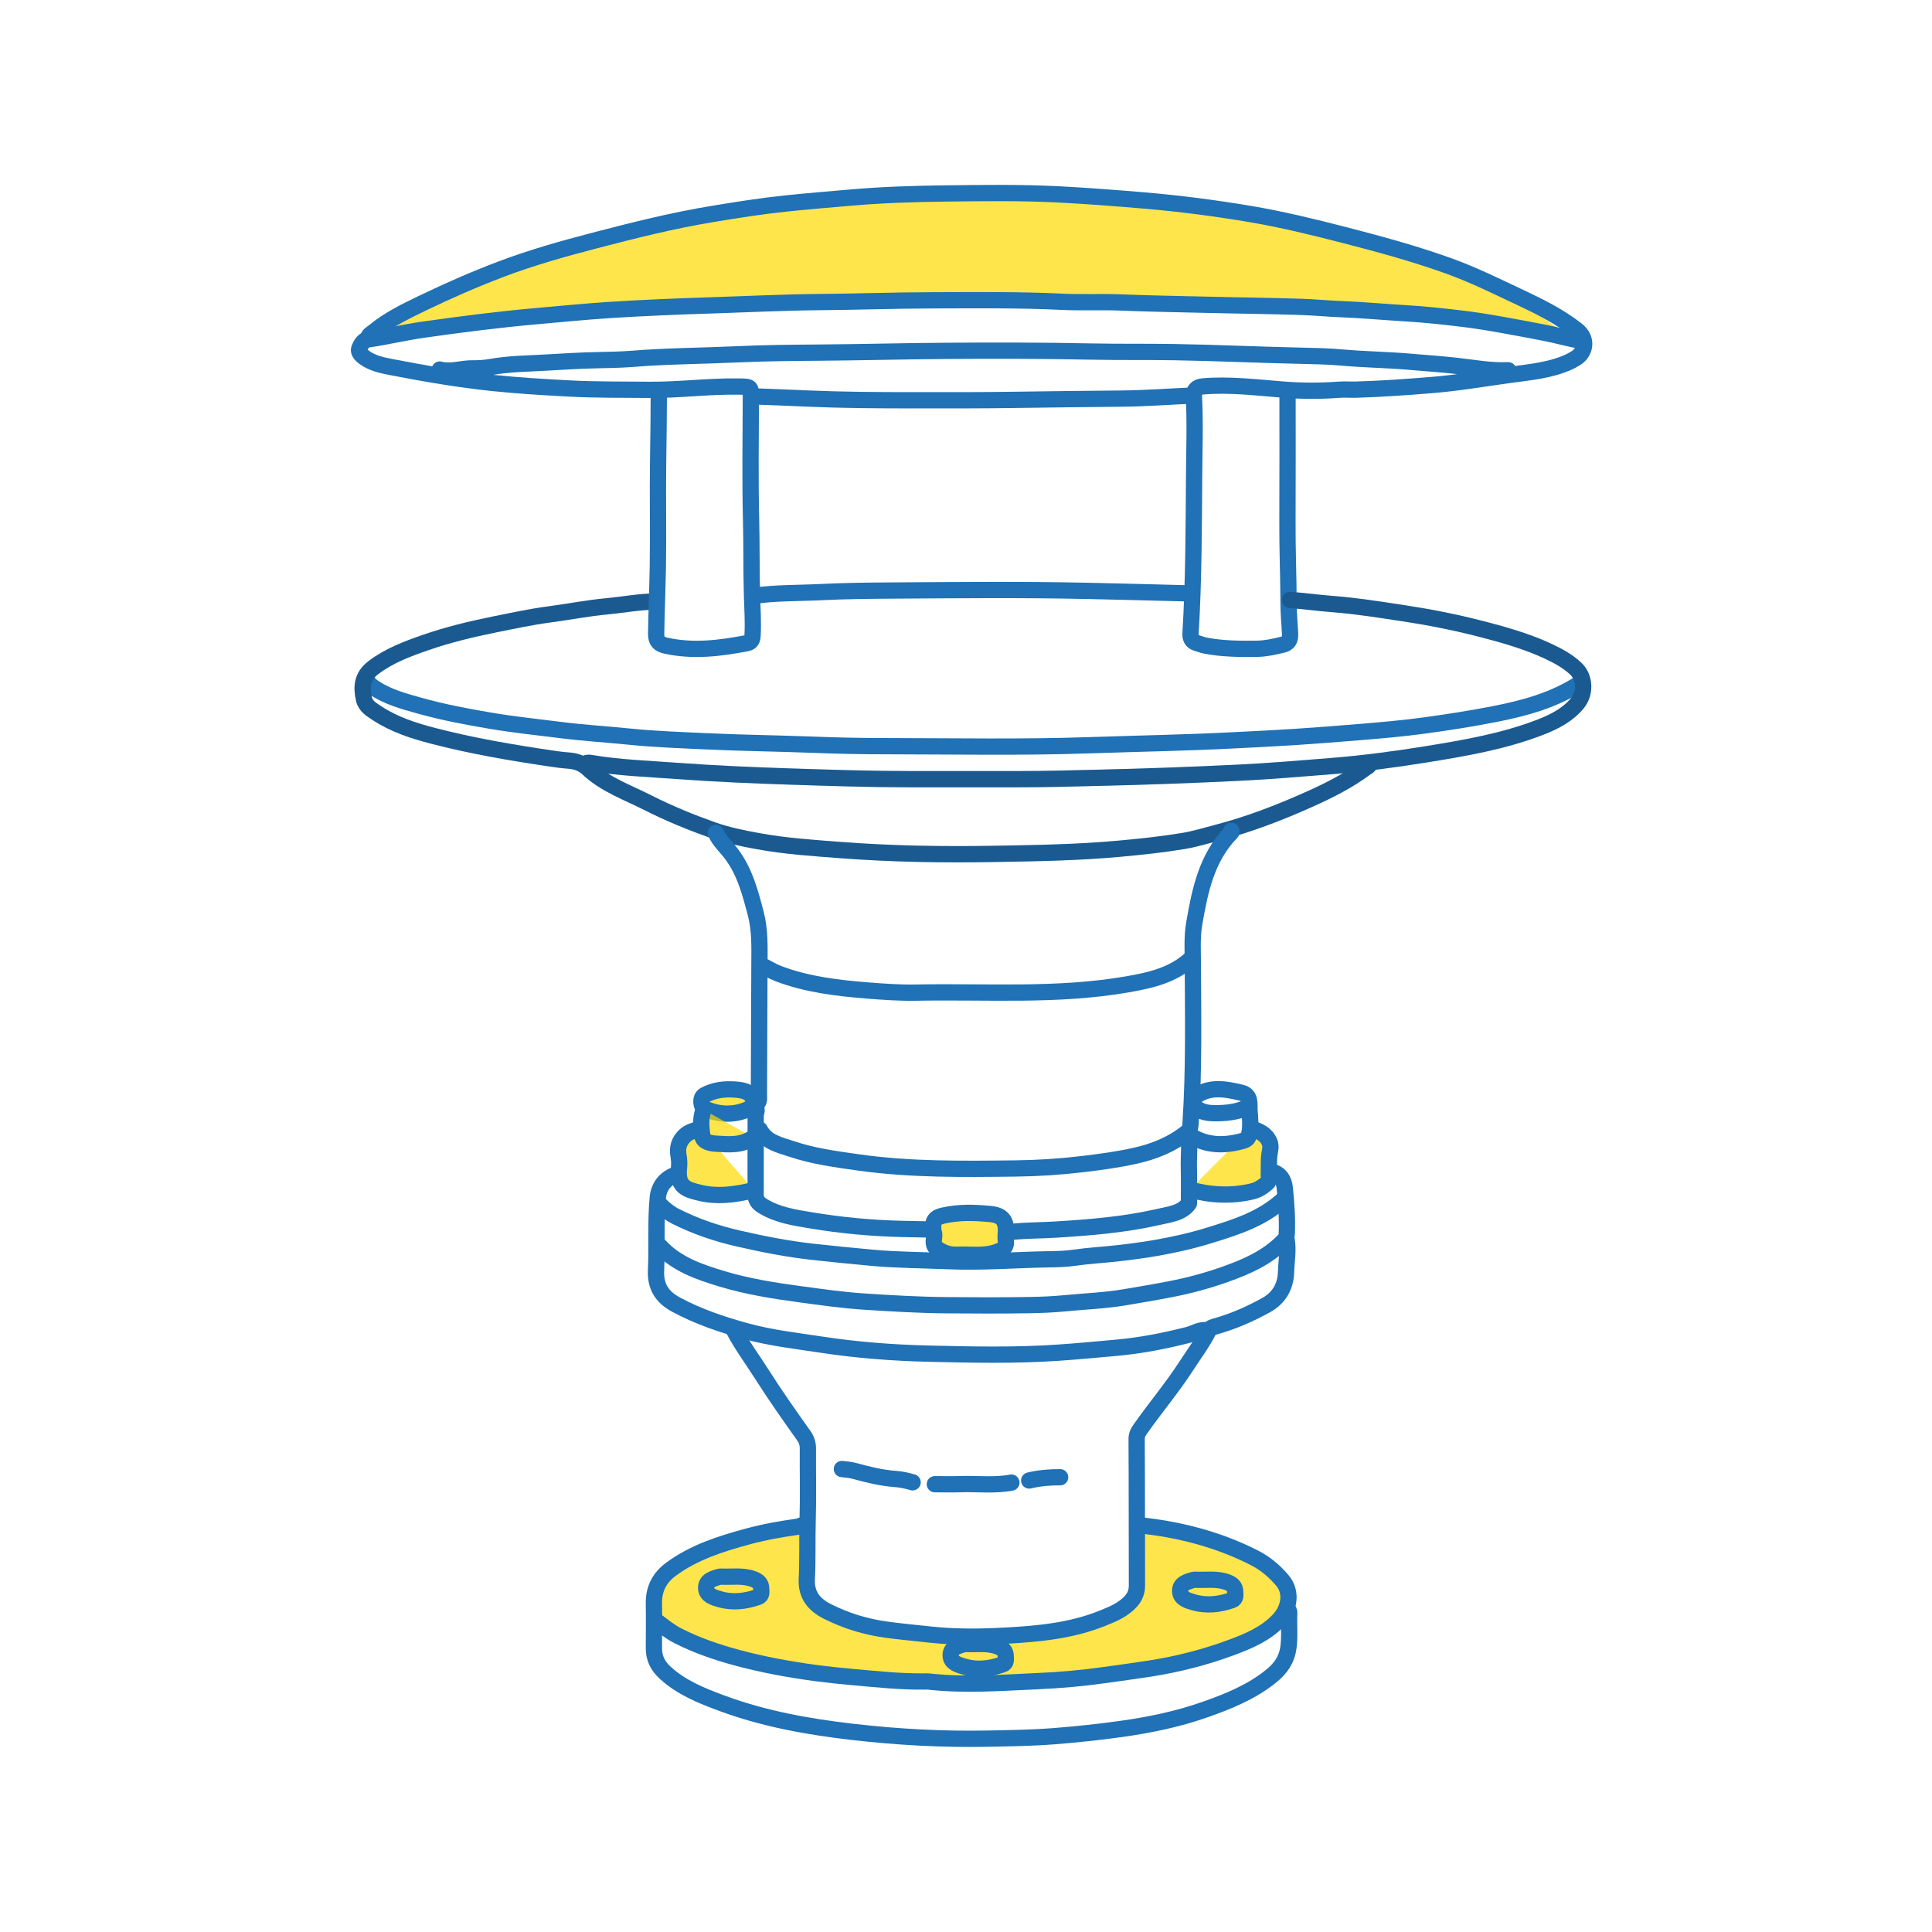 <svg width="500" height="500" viewBox="0 0 500 500" fill="none" xmlns="http://www.w3.org/2000/svg">
<path d="M298 53C196 38.6 119.833 70 94.5 87.5C177 76 215 78 239 78C322.235 78 385 83.333 406 87.5C383.2 66.3 324.5 55.667 298 53Z" fill="#FFDA00" fill-opacity="0.7"/>
<path d="M218 418.5C205.6 416.1 206.5 402.167 208.5 395.5L183.5 401C170.3 405.4 168 414.5 168.5 418.5C184.1 431.7 227.333 435.667 247 436C271.333 435.833 322.1 432.1 330.5 418.5C338.9 404.9 310.333 397.5 295 395.5V409C292.6 415.8 285.667 418.167 282.5 418.5C259.5 428.5 233.5 421.5 218 418.5Z" fill="#FFDA00" fill-opacity="0.7"/>
<path d="M409.3 176.55C402.46 181.14 394.73 183.25 386.75 184.81C380.73 185.99 374.69 186.93 368.62 187.76C363.15 188.51 357.67 188.98 352.18 189.44C346.49 189.91 340.8 190.35 335.11 190.73C330.05 191.06 324.99 191.3 319.93 191.56C307.36 192.22 294.78 192.43 282.2 192.86C264.56 193.47 246.93 193.13 229.29 193.11C222.98 193.11 216.64 192.98 210.32 192.73C201.33 192.38 192.33 192.29 183.34 191.87C176.45 191.55 169.55 191.32 162.69 190.62C156.79 190.02 150.86 189.67 144.99 188.92C139.01 188.16 133.01 187.55 127.05 186.54C120.81 185.49 114.61 184.32 108.53 182.61C104.52 181.49 100.47 180.4 96.89 178.06C96.21 177.61 95.67 177.17 95.24 176.53" stroke="#2071B5" stroke-width="4.21" stroke-linecap="round" stroke-linejoin="round"/>
<path d="M333.21 416.42C333.82 416.95 333.64 417.66 333.62 418.32C333.56 421.06 333.82 423.81 333.42 426.54C332.98 429.57 331.41 431.81 329.02 433.74C323.93 437.87 318.04 440.25 311.94 442.41C304.79 444.93 297.49 446.43 290.01 447.47C284.26 448.27 278.5 448.88 272.72 449.33C267.03 449.77 261.34 449.85 255.65 449.96C243.94 450.19 232.28 449.55 220.67 448.21C209.2 446.89 197.84 444.86 186.95 440.84C181.67 438.89 176.43 436.82 172.15 432.9C170.21 431.12 169.22 429.12 169.23 426.54C169.24 422.68 169.29 418.81 169.23 414.95C169.17 411.2 170.68 408.3 173.67 406.1C179.61 401.72 186.48 399.56 193.48 397.65C197.71 396.5 202.01 395.73 206.34 395.13C207.05 395.03 207.68 394.5 208.45 394.72" stroke="#2071B5" stroke-width="4.21" stroke-linecap="round" stroke-linejoin="round"/>
<path d="M333.21 101.3C333.21 112.54 333.25 123.78 333.19 135.02C333.15 142.12 333.46 149.21 333.48 156.31C333.48 158.9 333.77 161.5 333.87 164.11C333.93 165.63 333.41 166.51 331.94 166.85C329.79 167.36 327.64 167.87 325.41 167.9C320.89 167.96 316.38 167.95 311.92 167.07C311.12 166.91 310.38 166.62 309.62 166.38C308.47 166.02 308.03 165.18 308.11 163.88C308.93 150.4 308.94 136.91 309.03 123.41C309.08 116.45 309.34 109.5 308.98 102.54C308.9 100.98 309.71 100.14 311.3 99.999C318.22 99.409 325.08 100.28 331.96 100.82C336.8 101.2 341.65 101.23 346.5 100.86C347.97 100.75 349.45 100.88 350.92 100.84C357.47 100.65 364 100.18 370.53 99.65C377.39 99.09 384.16 97.919 390.96 96.99C396.02 96.299 401.18 95.859 405.95 93.71C406.53 93.45 407.07 93.129 407.62 92.82C410.28 91.35 411.06 87.76 408.08 85.419C403.61 81.919 398.6 79.409 393.51 77.019C387.39 74.139 381.32 71.12 374.95 68.829C366.05 65.629 356.93 63.15 347.77 60.789C339.74 58.719 331.68 56.76 323.52 55.38C314.38 53.84 305.18 52.65 295.93 51.87C288.62 51.249 281.31 50.69 274 50.309C264.18 49.8 254.33 49.959 244.49 50.069C236.4 50.169 228.31 50.429 220.25 51.13C214.55 51.62 208.85 52.09 203.16 52.69C196.87 53.349 190.64 54.349 184.42 55.37C174.11 57.069 163.96 59.62 153.85 62.26C145.73 64.379 137.67 66.639 129.81 69.609C122.94 72.21 116.22 75.15 109.61 78.329C105.13 80.49 100.61 82.639 96.73 85.87C96.14 86.359 95.36 86.659 95.26 87.559" stroke="#2071B5" stroke-width="4.21" stroke-linecap="round" stroke-linejoin="round"/>
<path d="M294.63 394.71C305.1 395.78 315.14 398.34 324.57 403.13C327.45 404.59 329.87 406.63 331.91 409.06C334.33 411.95 333.86 416.23 330.87 419.35C327.56 422.83 323.25 424.66 318.86 426.3C311.96 428.88 304.87 430.69 297.58 431.83C293.58 432.45 289.57 432.98 285.57 433.54C280.03 434.31 274.46 434.82 268.91 435.06C259.37 435.48 249.8 436.25 240.25 435.17C239.9 435.13 239.55 435.17 239.2 435.17C232.84 435.24 226.54 434.54 220.22 433.98C217.2 433.71 214.17 433.39 211.17 432.99C204.36 432.08 197.58 430.84 190.93 429.06C185.62 427.64 180.46 425.87 175.53 423.39C173.37 422.3 171.55 420.79 169.64 419.36" stroke="#2071B5" stroke-width="4.21" stroke-linecap="round" stroke-linejoin="round"/>
<path d="M328.99 303.23C331.34 303.65 332.31 305.52 332.5 307.45C332.89 311.36 333.19 315.3 333.02 319.25C332.99 320.06 332.74 320.58 332.17 321.17C327.99 325.47 322.67 327.8 317.17 329.76C312.51 331.42 307.75 332.71 302.86 333.65C298.93 334.41 295 335.07 291.05 335.74C285.87 336.61 280.64 336.79 275.44 337.3C272.45 337.59 269.4 337.71 266.38 337.76C259.22 337.88 252.05 337.85 244.88 337.79C237.85 337.73 230.82 337.31 223.81 336.86C218.18 336.5 212.55 335.69 206.93 334.93C200.17 334.02 193.45 332.95 186.94 330.99C181.02 329.21 175.08 327.22 170.68 322.42C170.62 322.35 170.41 322.42 170.27 322.42" stroke="#2071B5" stroke-width="4.21" stroke-linecap="round" stroke-linejoin="round"/>
<path d="M169.43 155.69C165.32 155.73 161.28 156.52 157.2 156.9C152.1 157.37 147.09 158.36 142.03 159.03C137.28 159.66 132.6 160.68 127.92 161.62C121.94 162.83 115.99 164.26 110.22 166.26C105.49 167.9 100.79 169.64 96.69 172.73C93.6 175.06 93.5 177.87 94.21 180.98C94.62 182.75 96.15 183.64 97.56 184.57C102.01 187.51 107.03 189.12 112.11 190.44C122.17 193.06 132.41 194.79 142.67 196.31C144.12 196.52 145.6 196.73 147.08 196.83C148.95 196.96 150.68 197.49 152.16 198.88C156.63 203.07 162.39 205.06 167.73 207.77C173.13 210.51 178.74 212.8 184.42 214.82C188.19 216.16 192.2 216.96 196.18 217.69C203.37 219.01 210.63 219.47 217.89 220.02C230.95 221.01 244.02 221.21 257.1 220.99C268.07 220.8 279.04 220.64 289.99 219.62C295.49 219.11 300.98 218.53 306.42 217.62C309.27 217.14 312.05 216.28 314.86 215.55C323.07 213.41 330.95 210.4 338.69 206.93C343.86 204.62 348.89 202.11 353.44 198.7C353.83 198.41 354.42 198.33 354.27 197.63" stroke="#2071B5" stroke-width="4.21" stroke-linecap="round" stroke-linejoin="round"/>
<path d="M169.43 155.69C165.32 155.73 161.28 156.52 157.2 156.9C152.1 157.37 147.09 158.36 142.03 159.03C137.28 159.66 132.6 160.68 127.92 161.62C121.94 162.83 115.99 164.26 110.22 166.26C105.49 167.9 100.79 169.64 96.69 172.73C93.6 175.06 93.5 177.87 94.21 180.98C94.62 182.75 96.15 183.64 97.56 184.57C102.01 187.51 107.03 189.12 112.11 190.44C122.17 193.06 132.41 194.79 142.67 196.31C144.12 196.52 145.6 196.73 147.08 196.83C148.95 196.96 150.68 197.49 152.16 198.88C156.63 203.07 162.39 205.06 167.73 207.77C173.13 210.51 178.74 212.8 184.42 214.82C188.19 216.16 192.2 216.96 196.18 217.69C203.37 219.01 210.63 219.47 217.89 220.02C230.95 221.01 244.02 221.21 257.1 220.99C268.07 220.8 279.04 220.64 289.99 219.62C295.49 219.11 300.98 218.53 306.42 217.62C309.27 217.14 312.05 216.28 314.86 215.55C323.07 213.41 330.95 210.4 338.69 206.93C343.86 204.62 348.89 202.11 353.44 198.7C353.83 198.41 354.42 198.33 354.27 197.63" stroke="black" stroke-opacity="0.2" stroke-width="4.21" stroke-linecap="round" stroke-linejoin="round"/>
<path d="M312.55 344.33C310.7 343.88 309.16 345.05 307.51 345.47C301.39 347.02 295.24 348.24 288.94 348.8C283.88 349.25 278.83 349.74 273.76 350.08C262.66 350.84 251.54 350.59 240.46 350.33C231.17 350.11 221.86 349.41 212.62 348C206.12 347.01 199.6 346.28 193.24 344.55C186.9 342.82 180.7 340.74 174.9 337.6C171.35 335.68 169.58 332.97 169.78 328.73C170.08 322.49 169.64 316.22 170.23 309.97C170.51 307.05 172.21 304.79 175.32 303.86" stroke="#2071B5" stroke-width="4.21" stroke-linecap="round" stroke-linejoin="round"/>
<path d="M189.88 344.12C191.96 348.11 194.65 351.71 197.06 355.5C200.53 360.96 204.25 366.26 208.01 371.53C208.73 372.54 209.09 373.63 209.08 374.9C209.04 381.01 209.2 387.13 209.02 393.24C208.87 398.37 209.06 403.51 208.8 408.63C208.59 412.83 210.74 415.33 214.13 417.04C218.97 419.48 224.08 421.04 229.5 421.77C233.29 422.28 237.09 422.63 240.88 423.04C247.42 423.74 253.98 423.65 260.48 423.29C268.91 422.83 277.38 422.02 285.37 418.78C288.08 417.68 290.75 416.6 292.74 414.34C293.75 413.19 294.24 411.91 294.24 410.33C294.2 397.68 294.24 385.04 294.16 372.39C294.16 371.31 294.59 370.58 295.08 369.88C298.98 364.32 303.38 359.13 307.07 353.42C309.01 350.42 311.16 347.56 312.78 344.36C313.13 343.67 313.84 343.47 314.64 343.24C319.21 341.97 323.56 340.04 327.69 337.75C330.9 335.97 332.72 333.07 332.83 329.17C332.91 326.43 333.45 323.7 333 320.95" stroke="#2071B5" stroke-width="4.21" stroke-linecap="round" stroke-linejoin="round"/>
<path d="M196.62 292.34C198.35 295.67 201.8 296.31 204.86 297.34C210.44 299.23 216.28 300 222.12 300.83C235.64 302.74 249.23 302.56 262.81 302.4C268.57 302.33 274.35 301.96 280.1 301.28C284.7 300.73 289.27 300.12 293.79 299.11C298.72 298.01 303.3 296.17 307.28 292.98C308.1 292.32 308.07 291.38 308.13 290.45C309.03 276.9 308.76 263.33 308.71 249.77C308.7 246.18 308.46 242.53 309.06 239.04C310.53 230.51 312.26 221.98 318.66 215.41C318.73 215.34 318.66 215.14 318.66 215" stroke="#2071B5" stroke-width="4.21" stroke-linecap="round" stroke-linejoin="round"/>
<path d="M332.36 310.19C326.89 315.38 319.96 317.56 312.98 319.71C308.47 321.11 303.87 322.14 299.25 322.95C295.85 323.54 292.4 324 288.95 324.38C285.3 324.79 281.62 324.97 277.97 325.51C275.69 325.85 273.32 325.87 271.02 325.91C262.52 326.07 254.02 326.75 245.52 326.39C238.92 326.11 232.29 326.11 225.71 325.51C220.58 325.05 215.44 324.52 210.31 323.96C203.75 323.24 197.33 321.96 190.93 320.49C185.38 319.22 180.01 317.38 174.9 314.82C173.21 313.97 171.78 312.79 170.48 311.44" stroke="#2071B5" stroke-width="4.21" stroke-linecap="round" stroke-linejoin="round"/>
<path d="M333.84 155.26C337.57 155.54 341.28 156.05 345.01 156.34C351.09 156.81 357.11 157.78 363.13 158.69C369.72 159.69 376.27 160.96 382.75 162.62C388.86 164.19 394.92 165.86 400.66 168.54C403.23 169.74 405.73 171.1 407.78 173.02C410.23 175.3 410.36 179.41 408.21 182.01C405.73 185 402.33 186.76 398.76 188.15C389.11 191.9 378.96 193.63 368.82 195.26C360.86 196.54 352.85 197.6 344.8 198.25C336.66 198.9 328.52 199.6 320.35 199.99C308.48 200.56 296.61 201.01 284.73 201.28C277.7 201.44 270.68 201.66 263.65 201.65C254.24 201.65 244.82 201.65 235.41 201.65C225.22 201.65 215.03 201.31 204.85 200.98C195.01 200.66 185.16 200.24 175.34 199.52C167.81 198.96 160.25 198.72 152.78 197.45C152.26 197.36 151.69 197.35 151.31 197.86" stroke="#2071B5" stroke-width="4.21" stroke-linecap="round" stroke-linejoin="round"/>
<path d="M333.84 155.26C337.57 155.54 341.28 156.05 345.01 156.34C351.09 156.81 357.11 157.78 363.13 158.69C369.72 159.69 376.27 160.96 382.75 162.62C388.86 164.19 394.92 165.86 400.66 168.54C403.23 169.74 405.73 171.1 407.78 173.02C410.23 175.3 410.36 179.41 408.21 182.01C405.73 185 402.33 186.76 398.76 188.15C389.11 191.9 378.96 193.63 368.82 195.26C360.86 196.54 352.85 197.6 344.8 198.25C336.66 198.9 328.52 199.6 320.35 199.99C308.48 200.56 296.61 201.01 284.73 201.28C277.7 201.44 270.68 201.66 263.65 201.65C254.24 201.65 244.82 201.65 235.41 201.65C225.22 201.65 215.03 201.31 204.85 200.98C195.01 200.66 185.16 200.24 175.34 199.52C167.81 198.96 160.25 198.72 152.78 197.45C152.26 197.36 151.69 197.35 151.31 197.86" stroke="black" stroke-opacity="0.2" stroke-width="4.21" stroke-linecap="round" stroke-linejoin="round"/>
<path d="M308.12 153.58C299.27 153.35 290.42 153.11 281.56 152.92C264.63 152.55 247.69 152.72 230.76 152.83C224.72 152.87 218.67 152.93 212.64 153.23C206.74 153.53 200.8 153.37 194.93 154.22" stroke="#2071B5" stroke-width="4.21" stroke-linecap="round" stroke-linejoin="round"/>
<path d="M308.34 248.01C303.66 252.4 297.74 253.71 291.69 254.76C273.58 257.9 255.31 256.53 237.1 256.89C232.93 256.97 228.79 256.67 224.67 256.35C216.81 255.72 208.95 254.82 201.48 251.99C199.87 251.38 198.4 250.43 196.84 249.69" stroke="#2071B5" stroke-width="4.21" stroke-linecap="round" stroke-linejoin="round"/>
<path d="M308.76 102.36C302.58 102.63 296.4 103.1 290.21 103.16C281.08 103.25 271.94 103.34 262.81 103.48C253.81 103.62 244.82 103.6 235.83 103.59C227.05 103.59 218.26 103.53 209.48 103.16C204.56 102.95 199.64 102.74 194.72 102.57" stroke="#2071B5" stroke-width="4.21" stroke-linecap="round" stroke-linejoin="round"/>
<path d="M195.57 286.58C196.11 287.28 195.57 287.99 195.57 288.69C195.57 295.51 195.57 302.32 195.56 309.14C195.56 310.57 196.18 311.38 197.44 312.14C201.3 314.48 205.64 315.12 209.91 315.83C217.64 317.12 225.44 317.85 233.3 318.04C235.97 318.1 238.64 318.15 241.31 318.2" stroke="#2071B5" stroke-width="4.21" stroke-linecap="round" stroke-linejoin="round"/>
<path d="M307.49 293.11C308.01 296.12 307.6 299.15 307.68 302.17C307.76 305.12 307.69 308.07 307.7 311.42C305.95 313.97 302.63 314.29 299.67 314.97C290.95 316.96 282.04 317.67 273.13 318.22C269.41 318.45 265.67 318.41 261.95 318.79C261.58 318.83 261.07 318.95 260.69 318.61" stroke="#2071B5" stroke-width="4.21" stroke-linecap="round" stroke-linejoin="round"/>
<path d="M185.24 215.55C186.2 217.65 187.94 219.19 189.3 220.99C192.77 225.61 194.15 231 195.58 236.41C196.74 240.78 196.55 245.28 196.54 249.69C196.51 260.86 196.43 272.03 196.41 283.2C196.41 284.08 196.65 285.05 195.78 285.73" stroke="#2071B5" stroke-width="4.21" stroke-linecap="round" stroke-linejoin="round"/>
<path d="M241.52 318.41C241.5 318.71 241.72 318.94 241.76 319.25C241.92 320.52 241.1 322.03 242.38 323.02C243.9 324.19 245.69 324.81 247.63 324.72C251.15 324.55 254.71 325.24 258.19 323.93C259.73 323.35 260.55 322.64 260.3 320.93C260.21 320.31 260.25 319.67 260.3 319.04C260.51 315.89 259.37 314.49 256.29 314.19C252.2 313.79 248.12 313.67 244.06 314.6C242.01 315.07 241.33 315.93 241.53 318.2" fill="#FFDA00" fill-opacity="0.7"/>
<path d="M241.52 318.41C241.5 318.71 241.72 318.94 241.76 319.25C241.92 320.52 241.1 322.03 242.38 323.02C243.9 324.19 245.69 324.81 247.63 324.72C251.15 324.55 254.71 325.24 258.19 323.93C259.73 323.35 260.55 322.64 260.3 320.93C260.21 320.31 260.25 319.67 260.3 319.04C260.51 315.89 259.37 314.49 256.29 314.19C252.2 313.79 248.12 313.67 244.06 314.6C242.01 315.07 241.33 315.93 241.53 318.2" stroke="#2071B5" stroke-width="4.21" stroke-linecap="round" stroke-linejoin="round"/>
<path d="M323.72 292.06C325.8 292.63 327.68 293.45 328.58 295.64C328.99 296.65 328.7 297.63 328.55 298.59C328.28 300.35 328.44 302.11 328.35 303.86C328.31 304.65 328.65 305.55 327.93 306.17C326.82 307.13 325.64 307.94 324.15 308.31C318.69 309.63 313.29 309.33 307.92 307.87" fill="#FFDA00" fill-opacity="0.7"/>
<path d="M323.72 292.06C325.8 292.63 327.68 293.45 328.58 295.64C328.99 296.65 328.7 297.63 328.55 298.59C328.28 300.35 328.44 302.11 328.35 303.86C328.31 304.65 328.65 305.55 327.93 306.17C326.82 307.13 325.64 307.94 324.15 308.31C318.69 309.63 313.29 309.33 307.92 307.87" stroke="#2071B5" stroke-width="4.21" stroke-linecap="round" stroke-linejoin="round"/>
<path d="M181.24 292.06C179.85 292.57 178.37 292.82 177.21 293.94C175.72 295.38 175.24 297.1 175.59 299.01C175.78 300.08 175.84 301.15 175.73 302.18C175.16 307.22 177.68 307.87 181.24 308.72C185.5 309.73 189.7 309.22 193.89 308.29C194.31 308.2 194.71 308.01 195.16 308.09" fill="#FFDA00" fill-opacity="0.7"/>
<path d="M181.24 292.06C179.85 292.57 178.37 292.82 177.21 293.94C175.72 295.38 175.24 297.1 175.59 299.01C175.78 300.08 175.84 301.15 175.73 302.18C175.16 307.22 177.68 307.87 181.24 308.72C185.5 309.73 189.7 309.22 193.89 308.29C194.31 308.2 194.71 308.01 195.16 308.09" stroke="#2071B5" stroke-width="4.21" stroke-linecap="round" stroke-linejoin="round"/>
<path d="M236.19 383.62C234.76 383.21 233.32 382.87 231.82 382.77C228.21 382.51 224.7 381.65 221.22 380.7C220.12 380.4 219 380.3 217.88 380.18" stroke="#2071B5" stroke-width="4.21" stroke-linecap="round" stroke-linejoin="round"/>
<path d="M195.15 285.73C194.97 282.64 192.63 282.15 190.3 281.98C187.55 281.77 184.79 282.07 182.31 283.44C181.14 284.08 181.28 286.45 182.52 286.98C186.05 288.48 189.65 288.67 193.26 287.21C194.02 286.9 194.69 286.33 195.58 286.37C195.58 286.33 195.59 286.29 195.58 286.27C195.52 286.16 195.44 286.06 195.37 285.95" fill="#FFDA00" fill-opacity="0.7"/>
<path d="M195.15 285.73C194.97 282.64 192.63 282.15 190.3 281.98C187.55 281.77 184.79 282.07 182.31 283.44C181.14 284.08 181.28 286.45 182.52 286.98C186.05 288.48 189.65 288.67 193.26 287.21C194.02 286.9 194.69 286.33 195.58 286.37C195.58 286.33 195.59 286.29 195.58 286.27C195.52 286.16 195.44 286.06 195.37 285.95" stroke="#2071B5" stroke-width="4.21" stroke-linecap="round" stroke-linejoin="round"/>
<path d="M182.08 287.21C181.21 289.41 181.47 291.74 181.75 293.94C181.96 295.59 183.95 295.9 185.25 295.98C188.56 296.19 191.99 296.53 194.94 294.38" fill="#FFDA00" fill-opacity="0.7"/>
<path d="M182.08 287.21C181.21 289.41 181.47 291.74 181.75 293.94C181.96 295.59 183.95 295.9 185.25 295.98C188.56 296.19 191.99 296.53 194.94 294.38" stroke="#2071B5" stroke-width="4.21" stroke-linecap="round" stroke-linejoin="round"/>
<path d="M308.97 284.05C312.77 280.98 316.97 281.79 321.2 282.78C323.84 283.4 323.27 285.83 323.38 287.43C323.51 289.27 323.73 291.2 323.38 293.12C323.16 294.33 322.92 294.9 321.64 295.26C316.94 296.58 312.43 296.57 308.14 293.95" stroke="#2071B5" stroke-width="4.21" stroke-linecap="round" stroke-linejoin="round"/>
<path d="M322.88 286.58C320.06 287.84 317.09 288.15 314.03 288.09C311.94 288.05 310.15 287.57 308.76 285.95" fill="#FFDA00" fill-opacity="0.7"/>
<path d="M322.88 286.58C320.06 287.84 317.09 288.15 314.03 288.09C311.94 288.05 310.15 287.57 308.76 285.95" stroke="#2071B5" stroke-width="4.21" stroke-linecap="round" stroke-linejoin="round"/>
<path d="M261.75 383.69C257.35 384.54 252.9 383.94 248.47 384.1C246.29 384.18 244.11 384.11 241.94 384.11" stroke="#2071B5" stroke-width="4.21" stroke-linecap="round" stroke-linejoin="round"/>
<path d="M274.36 382.31C271.66 382.29 268.98 382.52 266.35 383.15" stroke="#2071B5" stroke-width="4.21" stroke-linecap="round" stroke-linejoin="round"/>
<path d="M249.74 425.48C249.67 425.48 249.59 425.46 249.53 425.48C247.95 426 245.98 426.38 246.03 428.43C246.07 430.38 248.1 430.9 249.55 431.32C252.85 432.28 256.19 431.89 259.44 430.76C260.55 430.37 260.27 429.45 260.28 428.65C260.3 427.22 259.43 426.56 258.18 426.1C255.48 425.11 252.7 425.61 249.95 425.48" stroke="#2071B5" stroke-width="4.21" stroke-linecap="round" stroke-linejoin="round"/>
<path d="M309.13 408.84C309.06 408.84 308.98 408.82 308.92 408.84C307.34 409.36 305.37 409.74 305.42 411.79C305.46 413.74 307.49 414.26 308.94 414.68C312.24 415.64 315.58 415.25 318.83 414.12C319.94 413.73 319.66 412.81 319.67 412.01C319.69 410.58 318.82 409.92 317.57 409.46C314.87 408.47 312.09 408.97 309.34 408.84" stroke="#2071B5" stroke-width="4.21" stroke-linecap="round" stroke-linejoin="round"/>
<path d="M186.46 408.03C186.39 408.03 186.31 408.01 186.25 408.03C184.67 408.55 182.7 408.93 182.75 410.98C182.79 412.93 184.82 413.45 186.27 413.87C189.57 414.83 192.91 414.44 196.16 413.31C197.27 412.92 196.99 412 197 411.2C197.02 409.77 196.15 409.11 194.9 408.65C192.2 407.66 189.42 408.16 186.67 408.03" stroke="#2071B5" stroke-width="4.21" stroke-linecap="round" stroke-linejoin="round"/>
<path d="M409.51 88.24C406.11 87.69 402.8 86.7 399.41 86.06C395.69 85.35 391.97 84.64 388.23 83.98C384.86 83.38 381.47 82.84 378.09 82.44C373.41 81.88 368.7 81.37 363.98 81.09C358.22 80.75 352.47 80.21 346.7 79.99C343.4 79.86 340.09 79.53 336.79 79.42C328.57 79.15 320.35 79.08 312.13 78.87C304.89 78.69 297.65 78.59 290.42 78.29C285.22 78.07 280.01 78.35 274.82 78.1C263.72 77.56 252.62 77.7 241.52 77.72C231.68 77.74 221.85 78.1 212.01 78.18C202.81 78.26 193.6 78.72 184.4 79.02C175.4 79.31 166.4 79.66 157.42 80.25C151.16 80.66 144.91 81.29 138.65 81.84C128.92 82.7 119.24 83.95 109.57 85.32C104.77 86 100.04 87.15 95.24 87.84C93.98 88.02 93.39 89.21 92.99 90.17C92.62 91.05 93.47 91.9 94.2 92.44C96.19 93.93 98.61 94.48 100.94 94.94C109.81 96.66 118.72 98.2 127.71 99.13C134.14 99.8 140.62 100.18 147.09 100.53C154.05 100.91 161 100.82 167.96 100.89C175.77 100.97 183.54 99.89 191.36 100.04C194.38 100.1 194.33 100.04 194.32 103C194.29 113.54 194.12 124.08 194.38 134.61C194.54 141.14 194.43 147.68 194.62 154.22C194.72 157.57 194.95 160.96 194.77 164.34C194.71 165.5 194.5 166.22 193.26 166.46C186.33 167.78 179.41 168.65 172.39 167.11C170.56 166.71 169.77 165.97 169.81 163.92C169.91 158.09 170.15 152.26 170.25 146.43C170.4 137.44 170.19 128.44 170.32 119.45C170.41 113.48 170.49 107.51 170.5 101.53" stroke="#2071B5" stroke-width="4.21" stroke-linecap="round" stroke-linejoin="round"/>
<path d="M390.33 95.82C385.7 96.03 381.19 95.14 376.62 94.65C372.85 94.24 369.04 93.98 365.25 93.65C359.28 93.12 353.29 93.06 347.32 92.53C343.76 92.21 340.16 92.14 336.58 92.06C325.69 91.83 314.81 91.31 303.91 91.13C296.74 91.01 289.58 91.13 282.41 90.98C269.97 90.72 257.54 90.72 245.1 90.8C233.93 90.87 222.76 91.18 211.59 91.26C204.64 91.31 197.67 91.38 190.73 91.7C181.74 92.12 172.73 92.13 163.74 92.86C160.59 93.11 157.41 93.15 154.26 93.22C149.9 93.31 145.54 93.59 141.2 93.84C136.49 94.11 131.75 94.14 127.07 94.97C125.56 95.24 123.94 95.36 122.44 95.33C119.54 95.27 116.7 96.41 113.8 95.64" stroke="#2071B5" stroke-width="4.21" stroke-linecap="round" stroke-linejoin="round"/>
</svg>
